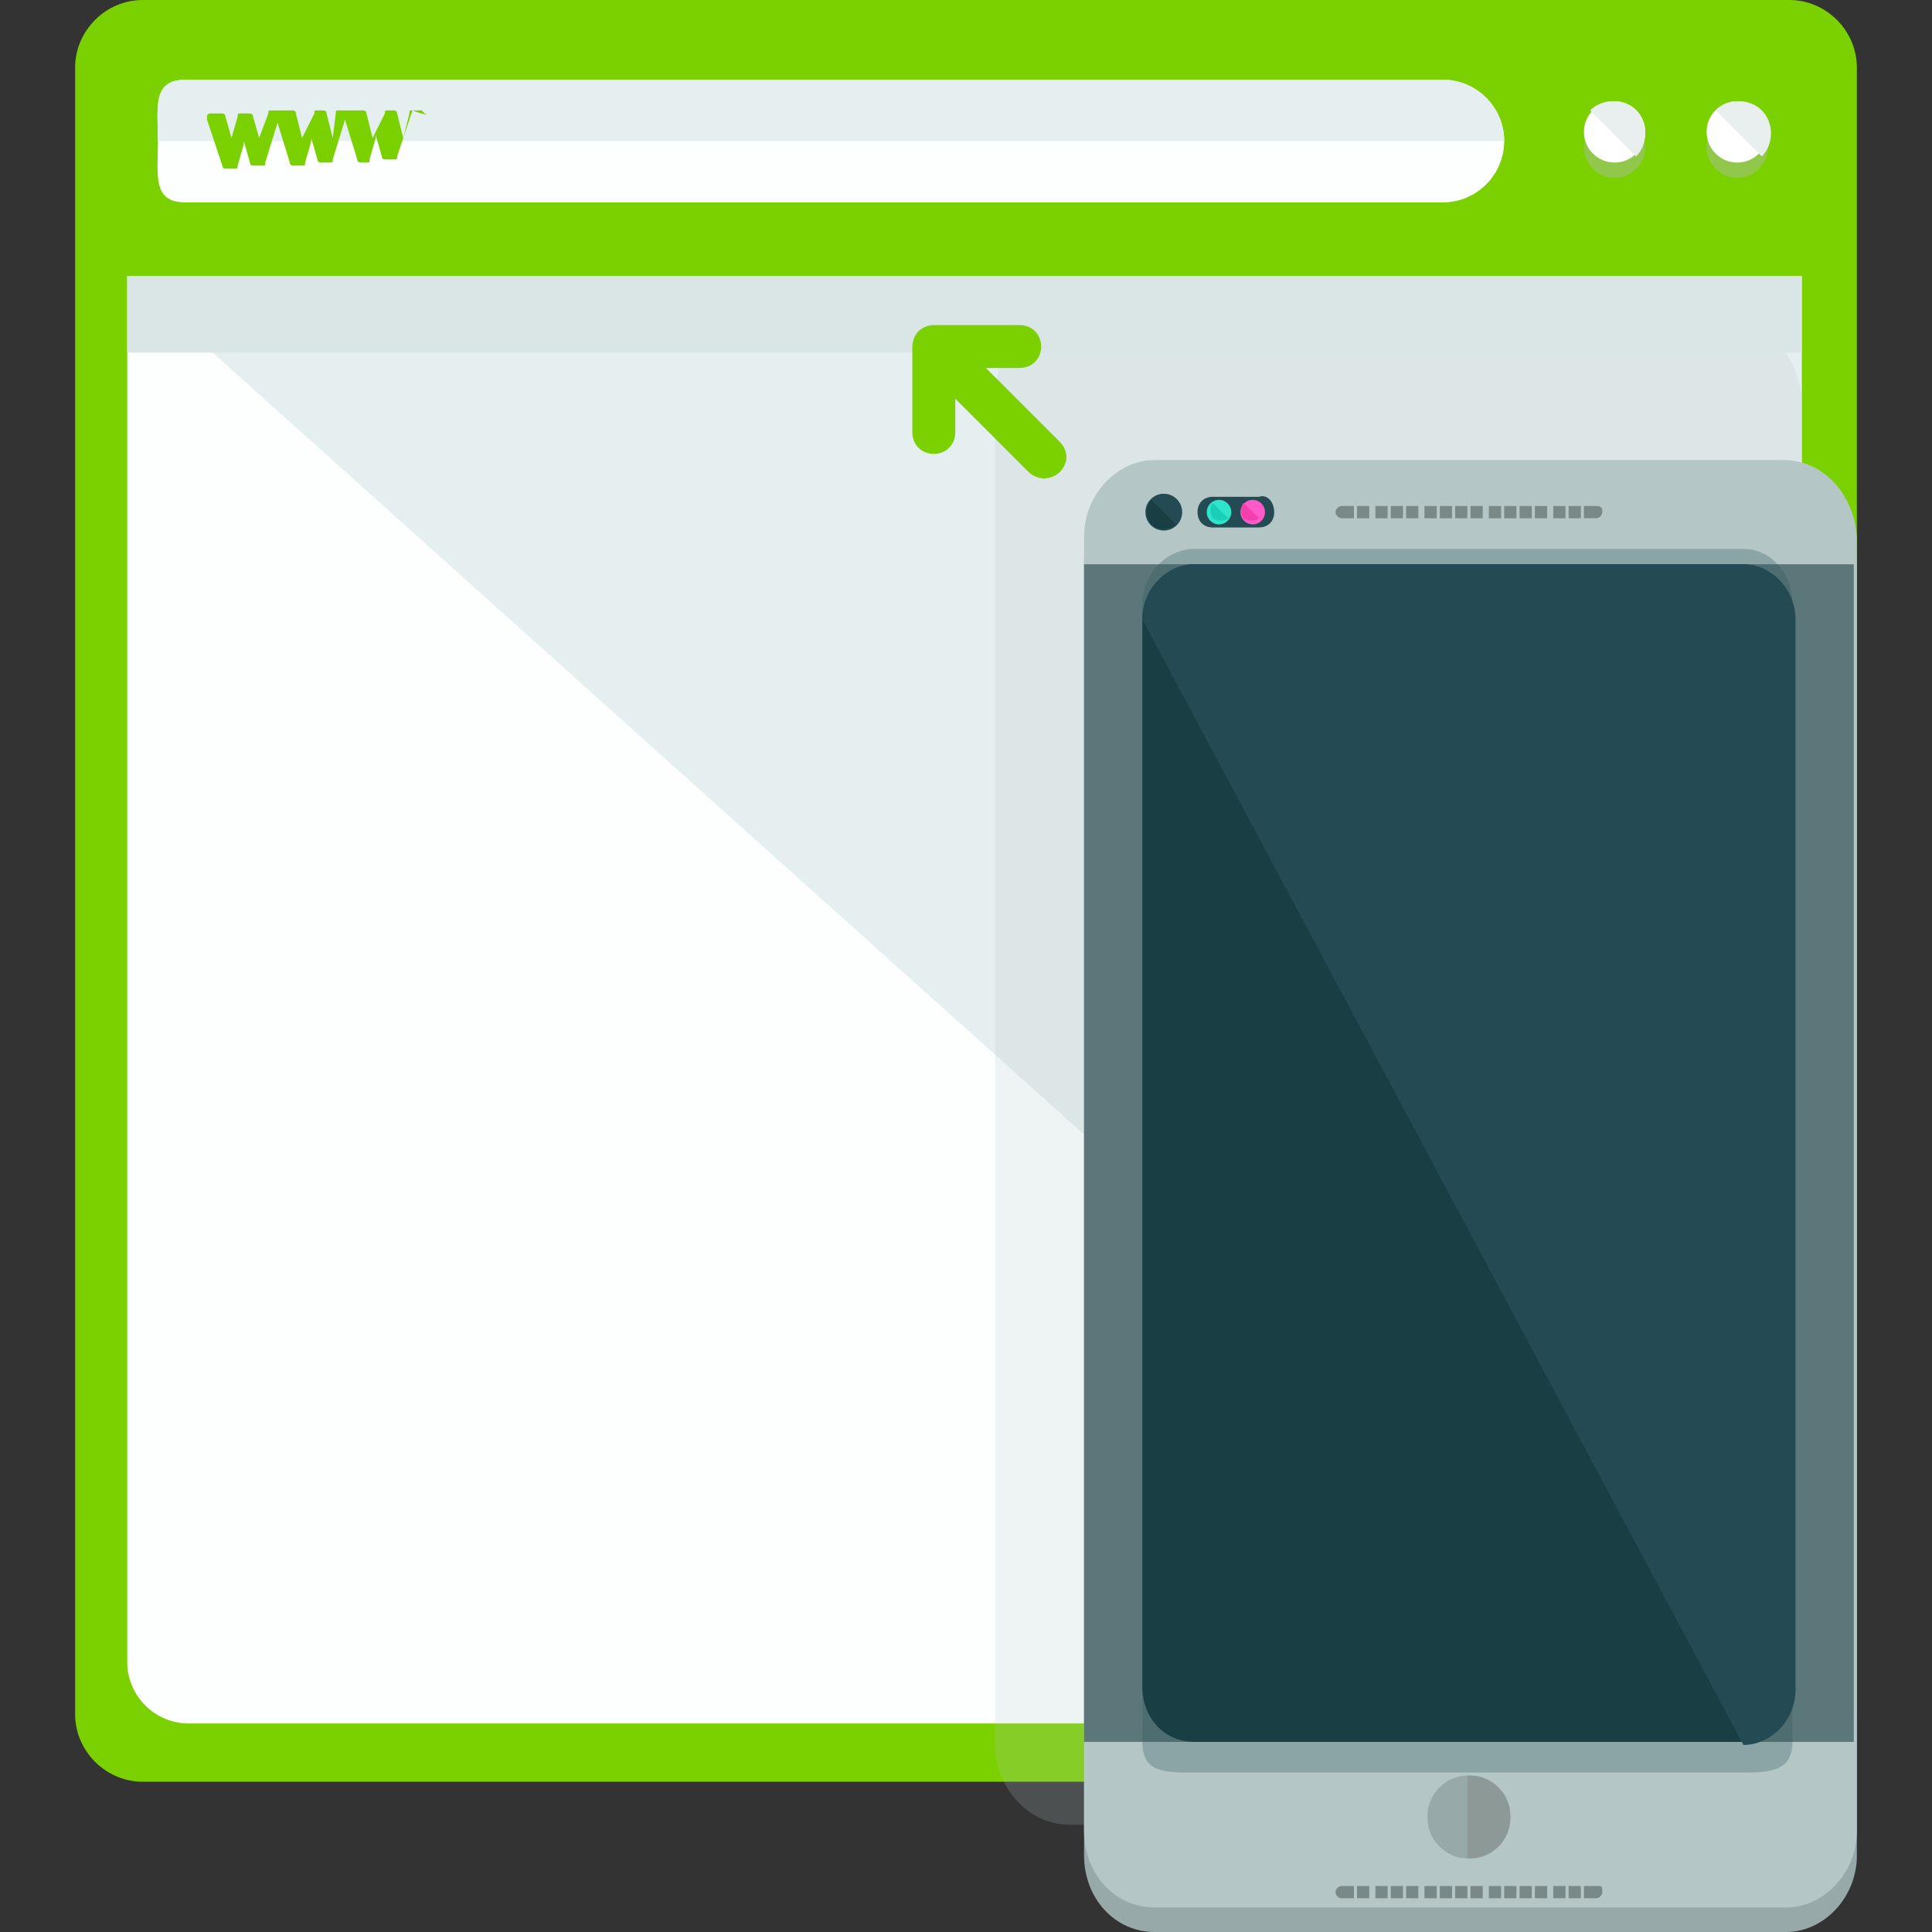<?xml version="1.0" encoding="iso-8859-1"?>
<!-- Generator: Adobe Illustrator 19.0.0, SVG Export Plug-In . SVG Version: 6.00 Build 0)  -->
<svg version="1.1" id="Layer_1" xmlns="http://www.w3.org/2000/svg" xmlns:xlink="http://www.w3.org/1999/xlink" x="0px" y="0px"
	 viewBox="0 0 504 504" style="enable-background:new 0 0 504 504;" xml:space="preserve">
<rect x="0" y="0" width="504" height="504" fill="#333333" stroke="none"/>
<path style="fill:#7BD100;" d="M483.6,447.2c0,9.6-8,17.6-17.6,17.6H37.2c-9.6,0-17.6-8-17.6-17.6V17.6C19.6,8,27.6,0,37.2,0h429.6
	c9.6,0,17.6,8,17.6,17.6v429.6H483.6z"/>
<path style="fill:#FDFFFF;" d="M33.2,72v361.6c0,8.8,7.2,16,16,16H454c8.8,0,16-7.2,16-16V72H33.2z"/>
<path style="fill:#E6EFEF;" d="M454,449.6c8.8,0,16-7.2,16-16V72H33.2"/>
<path style="opacity:0.2;fill:#B5C6C6;enable-background:new    ;" d="M450,82.4H278c-10.4,0-18.4,9.6-18.4,20.8v352
	c0,11.2,8.8,20.8,19.2,20.8h172c10.4,0,19.2-9.6,19.2-20.8v-352C468.4,92,460.4,82.4,450,82.4z"/>
<rect x="33.2" y="72" style="fill:#DAE5E5;" width="436.8" height="20"/>
<path style="fill:#FDFFFF;" d="M392.4,36.8c0,8.8-7.2,16-16,16h-328c-8.8,0-7.2-7.2-7.2-16l0,0c0-8.8-1.6-16,7.2-16h328
	C385.2,20.8,392.4,28,392.4,36.8L392.4,36.8z"/>
<path style="fill:#E6EFEF;" d="M41.2,36.8L41.2,36.8c0-8.8-1.6-16,7.2-16h328c8.8,0,16,7.2,16,16l0,0"/>
<circle style="opacity:0.4;fill:#B1BCBC;enable-background:new    ;" cx="421.2" cy="38.4" r="8"/>
<circle style="fill:#FFFFFF;" cx="421.2" cy="34.4" r="8"/>
<path style="fill:#E8EFEE;" d="M414.8,28.8c3.2-3.2,8.8-3.2,12,0s3.2,8.8,0,12"/>
<circle style="opacity:0.4;fill:#B1BCBC;enable-background:new    ;" cx="453.2" cy="38.4" r="8"/>
<circle style="fill:#FFFFFF;" cx="453.2" cy="34.4" r="8"/>
<path style="fill:#E8EFEE;" d="M447.6,28.8c3.2-3.2,8.8-3.2,12,0s3.2,8.8,0,12"/>
<path style="fill:#7BD100;" d="M110.8,29.6l-0.8-0.8h-2.4c-0.8,0-0.8,0-0.8,0.8l-1.6,6.4l0,0l0,0l-1.6-6.4c0-0.8-0.8-0.8-0.8-0.8
	h-1.6c-0.8,0-0.8,0-0.8,0.8L97.2,36l0,0l0,0l-1.6-6.4c0-0.8-0.8-0.8-0.8-0.8h-2.4c0,0,0,0-0.8,0c0,0,0,0-0.8,0h-2.4
	c-0.8,0-0.8,0-0.8,0.8L86.8,36l0,0l0,0l-1.6-6.4c0-0.8-0.8-0.8-0.8-0.8h-1.6c-0.8,0-0.8,0-0.8,0.8L78.8,36l0,0l0,0l-1.6-6.4
	c0-0.8-0.8-0.8-0.8-0.8H74c0,0,0,0-0.8,0c0,0,0,0-0.8,0h-1.6c-0.8,0-0.8,0-0.8,0.8L67.6,36l0,0l0,0L66,30.4c0-0.8-0.8-0.8-0.8-0.8
	h-2.4c-0.8,0-0.8,0-0.8,0.8L60.4,36l0,0l0,0l-1.6-5.6c0-0.8-0.8-0.8-0.8-0.8h-3.2c0,0-0.8,0-0.8,0.8v0.8l4,12c0,0.8,0.8,0.8,0.8,0.8
	h2.4c0.8,0,0.8,0,0.8-0.8l1.6-5.6c0,0,0,0,0-0.8l0,0l1.6,5.6c0,0.8,0.8,0.8,0.8,0.8h2.4c0.8,0,0.8,0,0.8-0.8L72.4,32l3.2,10.4
	c0,0.8,0.8,0.8,0.8,0.8h2.4c0.8,0,0.8,0,0.8-0.8l1.6-5.6c0,0,0,0,0-0.8l0,0l1.6,5.6c0,0.8,0.8,0.8,0.8,0.8H86c0.8,0,0.8,0,0.8-0.8
	L90,31.2l3.2,10.4c0,0.8,0.8,0.8,0.8,0.8h1.6c0.8,0,0.8,0,0.8-0.8L98,36c0,0,0,0,0-0.8l0,0l1.6,5.6c0,0.8,0.8,0.8,0.8,0.8h2.4
	c0.8,0,0.8,0,0.8-0.8l4-12C111.6,30.4,111.6,29.6,110.8,29.6z"/>
<path style="fill:#97AAA9;" d="M465.2,126.4h-164c-9.6,0-18.4,8.8-18.4,20V484c0,11.2,8,20,18.4,20H466c9.6,0,18.4-8.8,18.4-20
	V146.4C483.6,135.2,475.6,126.4,465.2,126.4z"/>
<path style="fill:#B5C6C6;" d="M465.2,120h-164c-9.6,0-18.4,8.8-18.4,20v337.6c0,11.2,8,20,18.4,20H466c9.6,0,18.4-8.8,18.4-20V140
	C483.6,128.8,475.6,120,465.2,120z"/>
<rect x="282.8" y="147.2" style="fill:#5C777A;" width="200.8" height="307.2"/>
<path style="opacity:0.3;fill:#2B545B;enable-background:new    ;" d="M454.8,143.2H311.6c-7.2,0-13.6,6.4-13.6,14.4v296.8
	c0,8,5.6,8,13.6,8H454c7.2,0,13.6,0,13.6-8V157.6C467.6,149.6,462,143.2,454.8,143.2z"/>
<path style="fill:#193E44;" d="M454.8,147.2H311.6c-7.2,0-13.6,6.4-13.6,14.4V440c0,8,5.6,14.4,13.6,14.4H454
	c7.2,0,13.6-6.4,13.6-14.4V161.6C467.6,153.6,462,147.2,454.8,147.2z"/>
<g>
	<path style="fill:#244B54;" d="M454.8,455.2c7.2,0,13.6-6.4,13.6-14.4V161.6c0-8-6.4-14.4-13.6-14.4H311.6
		c-7.2,0-13.6,6.4-13.6,14.4"/>
	<circle style="fill:#244B54;" cx="303.6" cy="133.6" r="4.8"/>
</g>
<path style="fill:#193E44;" d="M306.8,136.8c-1.6,1.6-4.8,1.6-6.4,0s-1.6-4.8,0-6.4"/>
<path style="fill:#244B54;" d="M332.4,133.6c0,2.4-1.6,4-4,4h-12c-2.4,0-4-1.6-4-4l0,0c0-2.4,1.6-4,4-4h12
	C330.8,128.8,332.4,131.2,332.4,133.6L332.4,133.6z"/>
<circle style="fill:#2EE5CA;" cx="318" cy="133.6" r="3.2"/>
<path style="fill:#1BCEB8;" d="M320.4,135.2c-0.8,0.8-3.2,0.8-4,0s-0.8-3.2,0-4"/>
<circle style="fill:#FF5AC8;" cx="326.8" cy="133.6" r="3.2"/>
<path style="fill:#F240AE;" d="M328.4,135.2c-0.8,0.8-3.2,0.8-4,0s-0.8-3.2,0-4"/>
<g>
	<rect x="375.6" y="132" style="fill:#798988;" width="3.2" height="3.2"/>
	<rect x="371.6" y="132" style="fill:#798988;" width="3.2" height="3.2"/>
	<rect x="379.6" y="132" style="fill:#798988;" width="3.2" height="3.2"/>
	<rect x="354" y="132" style="fill:#798988;" width="3.2" height="3.2"/>
	<rect x="358.8" y="132" style="fill:#798988;" width="3.2" height="3.2"/>
	<rect x="383.6" y="132" style="fill:#798988;" width="3.2" height="3.2"/>
	<rect x="362.8" y="132" style="fill:#798988;" width="3.2" height="3.2"/>
	<rect x="366.8" y="132" style="fill:#798988;" width="3.2" height="3.2"/>
	<rect x="388.4" y="132" style="fill:#798988;" width="3.2" height="3.2"/>
	<path style="fill:#798988;" d="M353.2,132H350c-0.8,0-1.6,0.8-1.6,1.6s0.8,1.6,1.6,1.6h3.2V132z"/>
	<rect x="405.2" y="132" style="fill:#798988;" width="3.2" height="3.2"/>
	<path style="fill:#798988;" d="M416.4,132h-3.2v3.2h3.2c0.8,0,1.6-0.8,1.6-1.6S418,132,416.4,132z"/>
	<rect x="409.2" y="132" style="fill:#798988;" width="3.2" height="3.2"/>
	<rect x="392.4" y="132" style="fill:#798988;" width="3.2" height="3.2"/>
	<rect x="396.4" y="132" style="fill:#798988;" width="3.2" height="3.2"/>
	<rect x="400.4" y="132" style="fill:#798988;" width="3.2" height="3.2"/>
	<rect x="375.6" y="492" style="fill:#798988;" width="3.2" height="3.2"/>
	<rect x="371.6" y="492" style="fill:#798988;" width="3.2" height="3.2"/>
	<rect x="379.6" y="492" style="fill:#798988;" width="3.2" height="3.2"/>
	<rect x="354" y="492" style="fill:#798988;" width="3.2" height="3.2"/>
	<rect x="358.8" y="492" style="fill:#798988;" width="3.2" height="3.2"/>
	<rect x="383.6" y="492" style="fill:#798988;" width="3.2" height="3.2"/>
	<rect x="362.8" y="492" style="fill:#798988;" width="3.2" height="3.2"/>
	<rect x="366.8" y="492" style="fill:#798988;" width="3.2" height="3.2"/>
	<rect x="388.4" y="492" style="fill:#798988;" width="3.2" height="3.2"/>
	<path style="fill:#798988;" d="M353.2,492H350c-0.8,0-1.6,0.8-1.6,1.6c0,0.8,0.8,1.6,1.6,1.6h3.2V492z"/>
	<rect x="405.2" y="492" style="fill:#798988;" width="3.2" height="3.2"/>
	<path style="fill:#798988;" d="M416.4,492h-3.2v3.2h3.2c0.8,0,1.6-0.8,1.6-1.6C418,492,418,492,416.4,492z"/>
	<rect x="409.2" y="492" style="fill:#798988;" width="3.2" height="3.2"/>
	<rect x="392.4" y="492" style="fill:#798988;" width="3.2" height="3.2"/>
	<rect x="396.4" y="492" style="fill:#798988;" width="3.2" height="3.2"/>
	<rect x="400.4" y="492" style="fill:#798988;" width="3.2" height="3.2"/>
</g>
<path style="fill:#97AAA9;" d="M394,474.4c0,5.6-4.8,10.4-10.4,10.4h-0.8c-5.6,0-10.4-4.8-10.4-10.4v-0.8c0-5.6,4.8-10.4,10.4-10.4
	h0.8c5.6,0,10.4,4.8,10.4,10.4V474.4z"/>
<path style="fill:#8C9997;" d="M382.8,463.2h0.8c5.6,0,10.4,4.8,10.4,10.4v0.8c0,5.6-4.8,10.4-10.4,10.4h-0.8"/>
<path style="fill:#7BD100;" d="M257.2,96L257.2,96h8.8c3.2,0,5.6-2.4,5.6-5.6s-2.4-5.6-5.6-5.6h-22.4c-1.6,0-3.2,0.8-4,1.6
	c-0.8,0.8-1.6,2.4-1.6,4v22.4c0,3.2,2.4,5.6,5.6,5.6s5.6-2.4,5.6-5.6V104l0,0l19.2,19.2c0.8,0.8,2.4,1.6,4,1.6s3.2-0.8,4-1.6
	c2.4-2.4,2.4-5.6,0-8L257.2,96z M249.2,96L249.2,96L249.2,96L249.2,96L249.2,96z"/>
<g>
</g>
<g>
</g>
<g>
</g>
<g>
</g>
<g>
</g>
<g>
</g>
<g>
</g>
<g>
</g>
<g>
</g>
<g>
</g>
<g>
</g>
<g>
</g>
<g>
</g>
<g>
</g>
<g>
</g>
</svg>
